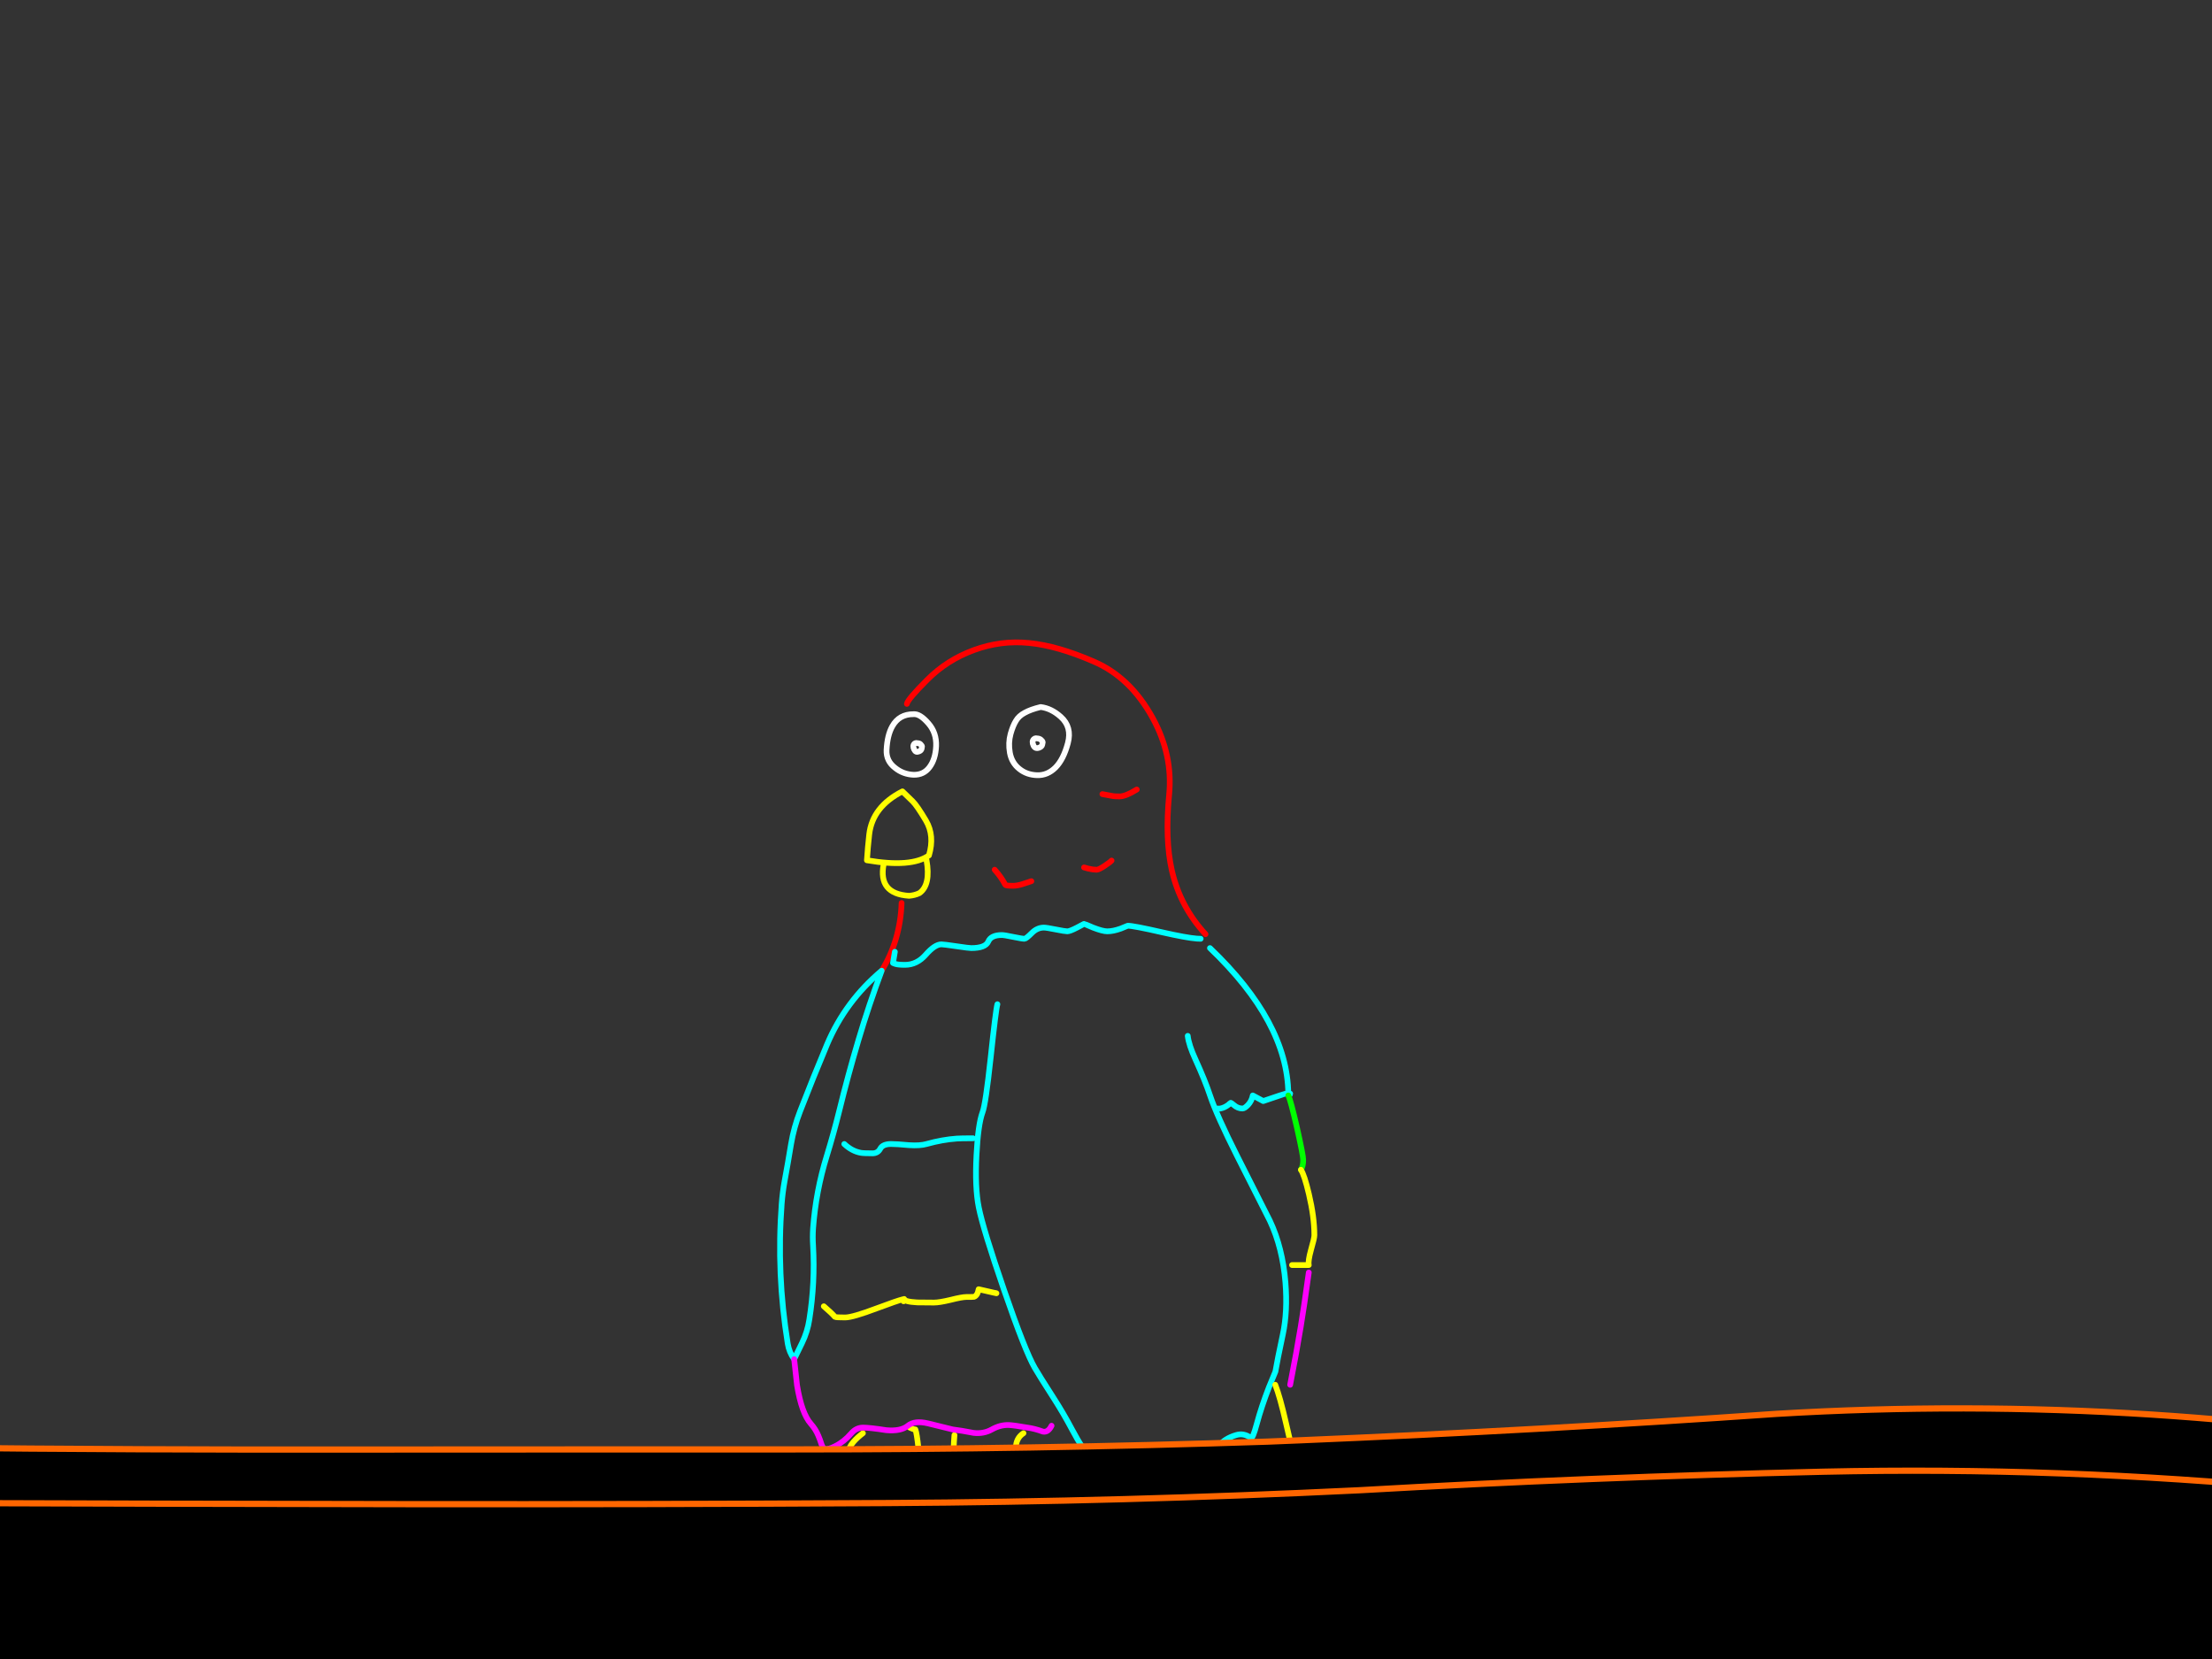 <?xml version="1.0" encoding="utf-8"?>
<svg id="EdithAnim12" image-rendering="inherit" baseProfile="basic" version="1.1" x="0px" y="0px" width="800" height="600" xmlns="http://www.w3.org/2000/svg" xmlns:xlink="http://www.w3.org/1999/xlink">
  <rect width="100%" height="100%" fill="#333333" stroke="none"/>
  <g id="14_JurorParrotf95r1" overflow="visible">
    <g id="Parrot">
      <path id="Layer2_0_1_STROKES" stroke="#FFF" stroke-width="2.072" stroke-linejoin="round" stroke-linecap="round" fill="none" d="M376.369,255.706 Q380.202,256.172 383.621,259.228 387.765,262.906 386.211,268.759 384.657,274.613 381.756,277.565 378.855,280.466 375.126,280.362 371.344,280.259 368.651,278.083 365.905,275.908 365.232,272.23 364.61,268.707 365.491,265.444 366.32,262.491 367.408,260.73 368.444,258.917 370.619,257.778 372.743,256.586 376.369,255.706Z M376.783,267.879 Q376.265,267.205 375.488,267.102 374.66,266.998 374.608,266.998 374.297,266.998 373.934,267.309 373.054,268.086 373.779,269.64 374.401,270.935 375.799,270.417 376.783,270.054 376.939,269.329 377.094,268.811 377.094,268.604 377.146,268.189 376.783,267.879Z M330.422,258.296 Q332.702,258.088 335.758,261.611 338.762,265.03 338.555,269.847 338.348,274.561 336.172,277.462 334.048,280.311 330.371,280.207 326.641,280.052 323.74,277.721 320.477,275.234 320.632,271.297 320.891,265.91 322.704,262.699 325.191,258.244 330.422,258.296Z M333.168,269.484 Q332.805,268.863 332.132,268.811 331.355,268.707 331.303,268.707 331.096,268.707 330.733,268.966 329.956,269.692 330.63,271.09 331.199,272.282 332.339,271.764 333.168,271.453 333.323,270.779 333.427,270.365 333.427,270.158 333.53,269.795 333.168,269.484Z" test="Parrot"/>
      <path id="Layer2_0_2_STROKES" stroke="#F00" stroke-width="2.072" stroke-linejoin="round" stroke-linecap="round" fill="none" d="M398.695,287.2 Q401.803,287.822 402.58,287.925 403.357,288.029 404.911,288.029 407.138,288.029 411.127,285.542 M392.064,313.722 L393.567,314.136 Q395.328,314.55 396.623,314.55 397.4,314.55 399.575,313.1 401.596,311.753 402.01,311.235 M435.991,337.86 Q426.822,327.915 423.818,314.809 421.28,303.621 422.834,287.407 424.232,273.11 416.928,259.746 408.848,244.983 395.639,239.285 382.43,233.535 372.225,232.551 362.02,231.515 352.282,235.089 342.492,238.663 335.343,245.864 328.247,252.96 327.988,254.566 M326.071,326.568 Q325.605,340.088 318.871,351.069 M359.741,314.55 Q362.072,317.14 363.574,319.989 363.782,320.352 366.372,320.352 367.718,320.352 369.531,319.834 369.894,319.73 373.002,318.694" test="Parrot"/>
      <path id="Layer2_0_3_STROKES" stroke="#0FF" stroke-width="2.072" stroke-linejoin="round" stroke-linecap="round" fill="none" d="M323.637,344.232 L322.963,348.272 Q323.896,348.738 325.035,348.842 325.76,348.946 327.314,348.946 331.614,348.946 334.825,345.268 338.089,341.538 340.472,341.538 341.3,341.538 345.859,342.212 350.365,342.885 351.246,342.885 356.374,342.885 357.41,340.554 358.394,338.171 362.331,338.171 363.212,338.171 366.423,338.845 369.687,339.518 370.516,339.518 371.085,339.518 373.106,337.498 375.074,335.478 377.56,335.478 378.441,335.478 381.808,336.151 385.175,336.824 386.004,336.824 386.936,336.824 389.526,335.478 390.821,334.804 392.064,334.131 392.22,334.131 395.328,335.478 398.798,336.824 400.456,336.824 402.58,336.824 405.325,335.84 406.672,335.322 407.863,334.804 409.935,334.804 420.347,337.187 428.998,339.155 432.883,339.466 433.66,339.518 434.23,339.518 M360.725,363.191 Q360.156,365.107 358.291,382.512 356.478,399.347 355.338,402.3 353.732,406.651 353.163,417.736 352.541,429.495 353.991,436.695 355.597,444.672 363.108,466.48 370.826,488.857 374.245,494.711 375.851,497.508 380.72,505.071 384.657,511.183 387.713,516.985 391.754,524.651 394.965,527.707 398.229,530.867 403.253,531.851 406.62,532.525 411.852,533.768 415.374,534.182 415.374,531.178 415.374,522.786 424.129,527.138 430.293,530.194 432.417,530.608 435.835,531.282 437.648,528.484 438.995,526.464 440.808,522.994 442.777,520.3 447.076,519.005 449.873,518.176 452.36,520.041 453.033,520.559 454.535,514.965 456.245,508.645 458.938,501.704 L461.269,496.058 Q461.943,492.017 463.963,482.59 465.724,474.302 464.895,463.838 463.859,451.199 459.249,441.46 458.99,440.942 447.439,418.099 440.083,403.491 437.648,396.239 435.835,390.8 432.365,383.185 429.93,377.902 429.568,374.638 M466.501,395.876 Q465.879,395.514 464.947,395.514 464.792,395.514 456.866,398.207 455.157,397.275 453.085,396.187 452.722,398.156 451.324,399.658 450.132,400.901 449.355,400.901 447.646,400.901 446.247,399.658 445.108,398.674 445.004,398.881 444.123,399.813 442.828,400.435 441.326,401.108 440.29,400.901 M437.597,342.885 Q465.62,369.666 465.931,395.514 L466.605,395.514 M318.871,351.069 Q314.261,363.398 310.479,376.141 306.698,388.832 303.538,401.73 301.518,409.914 299.032,417.995 295.043,430.893 294.059,444.309 293.852,447.469 294.059,450.525 294.836,463.838 292.712,477.202 292.039,481.657 290.07,485.698 288.62,488.65 287.221,491.551 285.408,489.116 284.89,485.905 280.798,460.626 282.715,435.296 283.025,431.256 283.751,427.215 284.994,420.533 286.082,413.851 287.118,407.687 289.397,401.833 294.111,389.66 299.135,377.695 305.766,362.103 318.871,351.069Z M305.351,413.747 Q308.045,416.286 311.205,416.907 312.137,417.114 315.556,417.114 317.472,417.114 318.353,415.457 319.234,413.747 322.29,413.747 324.31,413.747 328.765,414.162 332.753,414.421 335.084,413.747 340.834,412.142 346.066,411.779 347.465,411.675 351.919,411.675" test="Parrot"/>
      <path id="Layer2_0_4_STROKES" stroke="#0F0" stroke-width="2.072" stroke-linejoin="round" stroke-linecap="round" fill="none" d="M470.49,423.071 Q471.318,421.776 471.318,419.497 471.318,417.891 469.091,407.946 466.76,397.845 465.931,396.187" test="Parrot"/>
      <path id="Layer2_0_5_STROKES" stroke="#FF0" stroke-width="2.072" stroke-linejoin="round" stroke-linecap="round" fill="none" d="M467.278,457.518 L473.339,457.518 Q473.028,456.068 474.116,452.131 475.359,447.832 475.359,446.744 475.359,440.217 473.39,431.877 471.733,424.833 470.49,423.071 M326.382,286.216 Q315.504,291.758 314.364,301.808 313.846,306.418 313.536,311.132 329.645,313.877 335.965,309.37 338.089,302.222 334.877,296.783 331.614,291.292 330.06,289.79 328.506,288.236 326.382,286.216Z M319.596,312.478 Q317.472,323.253 328.765,323.978 330.837,323.823 332.546,322.994 336.69,319.989 335.084,311.028 M297.944,472.437 Q300.793,474.871 301.984,476.27 302.295,476.477 305.662,476.477 308.356,476.477 317.265,473.11 324.465,470.417 326.589,469.899 326.848,469.795 327.004,469.795 327.055,470.779 331.769,471.038 332.753,471.09 337.778,471.09 339.746,471.09 343.839,470.106 347.931,469.07 349.537,469.07 352.023,469.07 352.23,469.018 353.525,468.604 353.94,466.273 362.02,468.137 360,467.619 M326.589,469.899 Q326.33,470.002 326.537,470.365 327.004,471.09 327.004,469.795 M312.085,518.332 Q307.993,521.491 307.061,524.081 306.698,525.169 306.698,529.417 306.698,535.011 309.961,536.824 312.448,538.171 322.29,539.207 322.29,537.549 321.979,536.151 324.051,536.928 327.004,537.86 L330.371,537.86 Q329.024,536.099 327.936,534.649 330.267,535.477 332.391,536.513 L337.105,536.513 337.105,533.146 Q333.375,529.831 332.184,523.926 331.562,518.176 331.044,516.985 330.371,516.985 329.024,516.311 M345.185,519.005 Q344.305,529.572 346.118,532.68 347.672,535.374 353.94,535.84 L353.94,531.8 Q353.37,530.66 352.8,527.656 352.955,527.863 353.059,528.122 356.012,534.079 361.347,535.167 L361.347,529.831 Q362.02,530.919 362.849,531.955 365.543,535.167 368.754,535.84 L369.48,535.84 Q369.842,533.664 368.703,529.779 367.408,525.48 367.408,523.719 367.408,520.145 370.153,518.332 M382.948,524.392 Q382.119,537.653 391.702,562.103 395.794,572.566 399.834,579.248 404.186,586.397 406.879,586.397 410.712,586.397 411.645,585.982 414.805,584.584 415.271,578.989 417.705,580.181 424.025,581.01 429.568,581.01 431.381,575.312 432.52,571.789 432.727,571.375 433.712,569.562 435.576,569.562 436.302,569.562 443.657,572.255 444.797,572.255 446.713,568.888 448.785,565.262 450.391,564.848 454.224,563.76 459.612,562.983 463.445,561 465.258,558.114 466.346,558.114 468.21,558.477 470.075,558.787 470.645,558.787 L470.645,536.513 Q467.951,527.293 465.102,514.706 462.927,505.174 461.217,500.823" test="Parrot"/>
      <path id="Layer2_0_6_STROKES" stroke="#F0F" stroke-width="2.072" stroke-linejoin="round" stroke-linecap="round" fill="none" d="M287.221,491.551 L288.257,500.979 Q289.915,511.183 293.282,514.965 294.991,516.881 295.975,519.264 296.545,520.559 297.167,522.527 297.685,523.926 298.565,524.081 299.653,524.237 302.036,523.045 305.196,521.491 307.838,518.435 309.651,516.311 312.137,516.311 314.52,516.311 320.529,517.244 325.864,517.71 328.35,515.638 330.785,513.618 335.706,514.809 338.503,515.483 344.564,516.985 347.62,517.347 352.127,518.228 355.753,518.642 358.705,516.985 361.761,515.275 364.869,515.379 366.838,515.483 371.552,516.311 374.245,516.674 377.198,517.762 379.063,518.124 380.306,515.638 M466.605,500.823 Q469.039,488.391 470.438,479.792 471.577,473.058 473.339,460.212 M426.822,651.199 Q429.723,659.59 430.5,660.833 431.64,662.646 434.54,662.646 435.628,662.646 435.939,662.543 437.389,661.869 438.943,659.279 458.317,678.808 459.56,678.808 467.33,678.808 470.645,665.392 472.665,657.311 472.665,647.521 472.665,641.357 471.318,635.503 470.438,631.67 468.625,626.904" test="Parrot"/>
      <path id="Layer2_0_7_STROKES" stroke="#F60" stroke-width="2.072" stroke-linejoin="round" stroke-linecap="round" fill="none" d="M408.537,591.111 Q408.019,590.282 407.449,589.453 406.258,587.744 405.843,587.744 L405.843,591.111 Q407.138,598.984 415.789,622.242 425.993,649.852 431.173,649.852 433.401,649.852 438.477,645.501 443.191,641.098 443.295,641.098 444.175,641.098 446.662,641.771 449.2,642.444 450.029,642.444 452.567,642.444 455.053,637.368 456.763,633.846 457.177,631.618 463.03,631.618 465.983,628.614 468.936,625.558 471.992,625.558 471.992,623.227 472.354,618.047 472.665,612.867 472.665,612.349 472.665,607.635 469.661,597.171 466.242,585.361 465.931,583.03 465.413,579.404 465.62,573.136 465.931,566.557 465.931,564.175 L465.258,564.175" test="Parrot"/>
    </g>
    <g id="JuryBoxFront">
      <path fill="#000" stroke="none" d="M-2465.769,533.841 L-2490.924,504.456 -2493.01,649.912 Q-2483.786,649.913 -2470.845,649.912 L-2465.769,533.841 M852.863,518.726 L851.34,518.726 831.206,538.522 831.206,645.118 Q843.032,645.137 852.863,645.118 L852.863,518.726 M659.468,532.262 Q575.432,534.179 491.565,538.973 406.457,543.09 321.293,543.598 233.986,544.106 146.679,543.993 61.515,543.88 -23.649,543.598 -113.664,543.316 -203.678,542.244 -292.452,541.229 -381.169,539.763 -469.266,538.353 -557.362,540.609 -644.557,542.808 -731.808,547.546 -816.69,551.212 -901.741,549.915 -991.304,548.505 -1080.811,542.978 -1164.226,537.394 -1247.98,536.21 -1331.34,535.082 -1414.755,535.815 -1504.262,536.604 -1593.769,537.958 -1683.614,539.368 -1773.403,540.722 -1862.571,542.075 -1951.852,543.542 -2038.708,545.008 -2125.621,545.685 -2212.195,546.362 -2298.994,544.67 -2382.636,543.034 -2465.769,533.841 L-2470.845,649.912 Q-2238.525,649.81 -807.271,647.543 555.21,645.338 831.206,645.118 L831.206,538.522 Q745.534,530.344 659.468,532.262 M470.302,520.869 Q464.43,521.144 458.571,521.376 372.899,524.196 287.228,524.196 261.268,524.196 235.283,524.196 172.646,524.213 109.962,524.253 100.67,524.26 91.35,524.253 10.932,524.175 -69.559,523.012 -95.362,522.642 -121.165,521.884 -146.976,521.713 -172.827,521.489 -192.17,521.379 -211.574,521.207 -230.935,520.696 -250.321,520.418 -340.222,519.177 -430.18,518.274 -500.158,517.586 -570.109,520.643 -580.367,521.125 -590.638,521.658 -675.295,525.55 -759.782,530.006 L-940.318,530.908 Q-1030.897,526.565 -1121.362,520.982 -1203.312,515.285 -1285.768,514.496 -1374.937,513.593 -1463.992,514.834 -1550.961,516.075 -1638.043,517.823 -1719.992,519.515 -1801.998,521.264 -1885.357,523.012 -1968.829,524.366 -2056.756,525.776 -2144.91,524.648 -2230.299,523.576 -2315.576,517.936 -2403.334,512.691 -2490.924,504.456 L-2465.769,533.841 Q-2382.636,543.034 -2298.994,544.67 -2212.195,546.362 -2125.621,545.685 -2038.708,545.008 -1951.852,543.542 -1862.571,542.075 -1773.403,540.722 -1683.614,539.368 -1593.769,537.958 -1504.262,536.604 -1414.755,535.815 -1331.34,535.082 -1247.98,536.21 -1164.226,537.394 -1080.811,542.978 -991.304,548.505 -901.741,549.915 -816.69,551.212 -731.808,547.546 -644.557,542.808 -557.362,540.609 -469.266,538.353 -381.169,539.763 -292.452,541.229 -203.678,542.244 -113.664,543.316 -23.649,543.598 61.515,543.88 146.679,543.993 233.986,544.106 321.293,543.598 406.457,543.09 491.565,538.973 575.432,534.179 659.468,532.262 745.534,530.344 831.206,538.522 L851.34,518.726 851.397,517.823 Q830.655,515.955 809.886,514.101 793.984,512.619 778.077,511.563 710.436,507.274 642.548,511.337 556.516,517.305 470.302,520.869Z" test="JuryBoxFront" stroke-width="1.128"/>
      <path id="Layer1_0_1_STROKES" stroke="#F60" stroke-width="2.256" stroke-linejoin="round" stroke-linecap="round" fill="none" d="M851.425,517.851 Q830.655,515.955 809.886,514.101 793.984,512.619 778.077,511.591 710.436,507.274 642.548,511.337 556.516,517.305 470.302,520.897 464.43,521.144 458.571,521.376 372.899,524.196 287.228,524.196 261.268,524.196 235.311,524.196 172.646,524.213 109.962,524.253 100.67,524.26 91.379,524.253 10.932,524.175 -69.559,523.012 -95.362,522.642 -121.165,521.912 -146.976,521.713 -172.799,521.517 -192.17,521.379 -211.546,521.235 -230.935,520.696 -250.321,520.418 -340.222,519.177 -430.18,518.274 -500.158,517.586 -570.081,520.671 -580.367,521.125 -590.638,521.658 -675.295,525.55 -759.782,530.006 L-940.318,530.908 Q-1030.897,526.565 -1121.362,520.982 -1203.312,515.285 -1285.768,514.496 -1374.937,513.593 -1463.992,514.834 -1550.961,516.075 -1638.043,517.823 -1719.992,519.515 -1801.998,521.264 -1885.357,523.012 -1968.829,524.366 -2056.756,525.776 -2144.91,524.648 -2230.299,523.576 -2315.576,517.936 -2403.334,512.691 -2490.924,504.456 L-2465.769,533.841 Q-2382.636,543.034 -2298.994,544.67 -2212.195,546.362 -2125.621,545.685 -2038.708,545.008 -1951.852,543.542 -1862.571,542.075 -1773.403,540.722 -1683.614,539.368 -1593.769,537.958 -1504.262,536.604 -1414.755,535.815 -1331.34,535.082 -1247.98,536.21 -1164.226,537.394 -1080.811,542.978 -991.304,548.505 -901.741,549.915 -816.69,551.212 -731.808,547.546 -644.557,542.808 -557.362,540.609 -469.266,538.353 -381.169,539.763 -292.452,541.229 -203.678,542.244 -113.664,543.316 -23.649,543.598 61.515,543.88 146.679,543.993 233.986,544.106 321.293,543.598 406.457,543.09 491.565,538.973 575.432,534.179 659.468,532.262 745.534,530.344 831.206,538.522 L851.34,518.726 M851.425,517.851 Q852.144,517.927 852.863,517.992 L852.863,518.726 852.863,645.118 852.863,657.752 M831.206,657.752 L831.206,645.146 M-2470.845,649.912 L-2471.184,657.752 M831.206,645.146 L831.206,538.522 M-2493.123,657.752 L-2493.01,649.912 -2490.924,504.456 M-2465.769,533.841 L-2470.845,649.912" test="JuryBoxFront"/>
    </g>
  </g>
</svg>